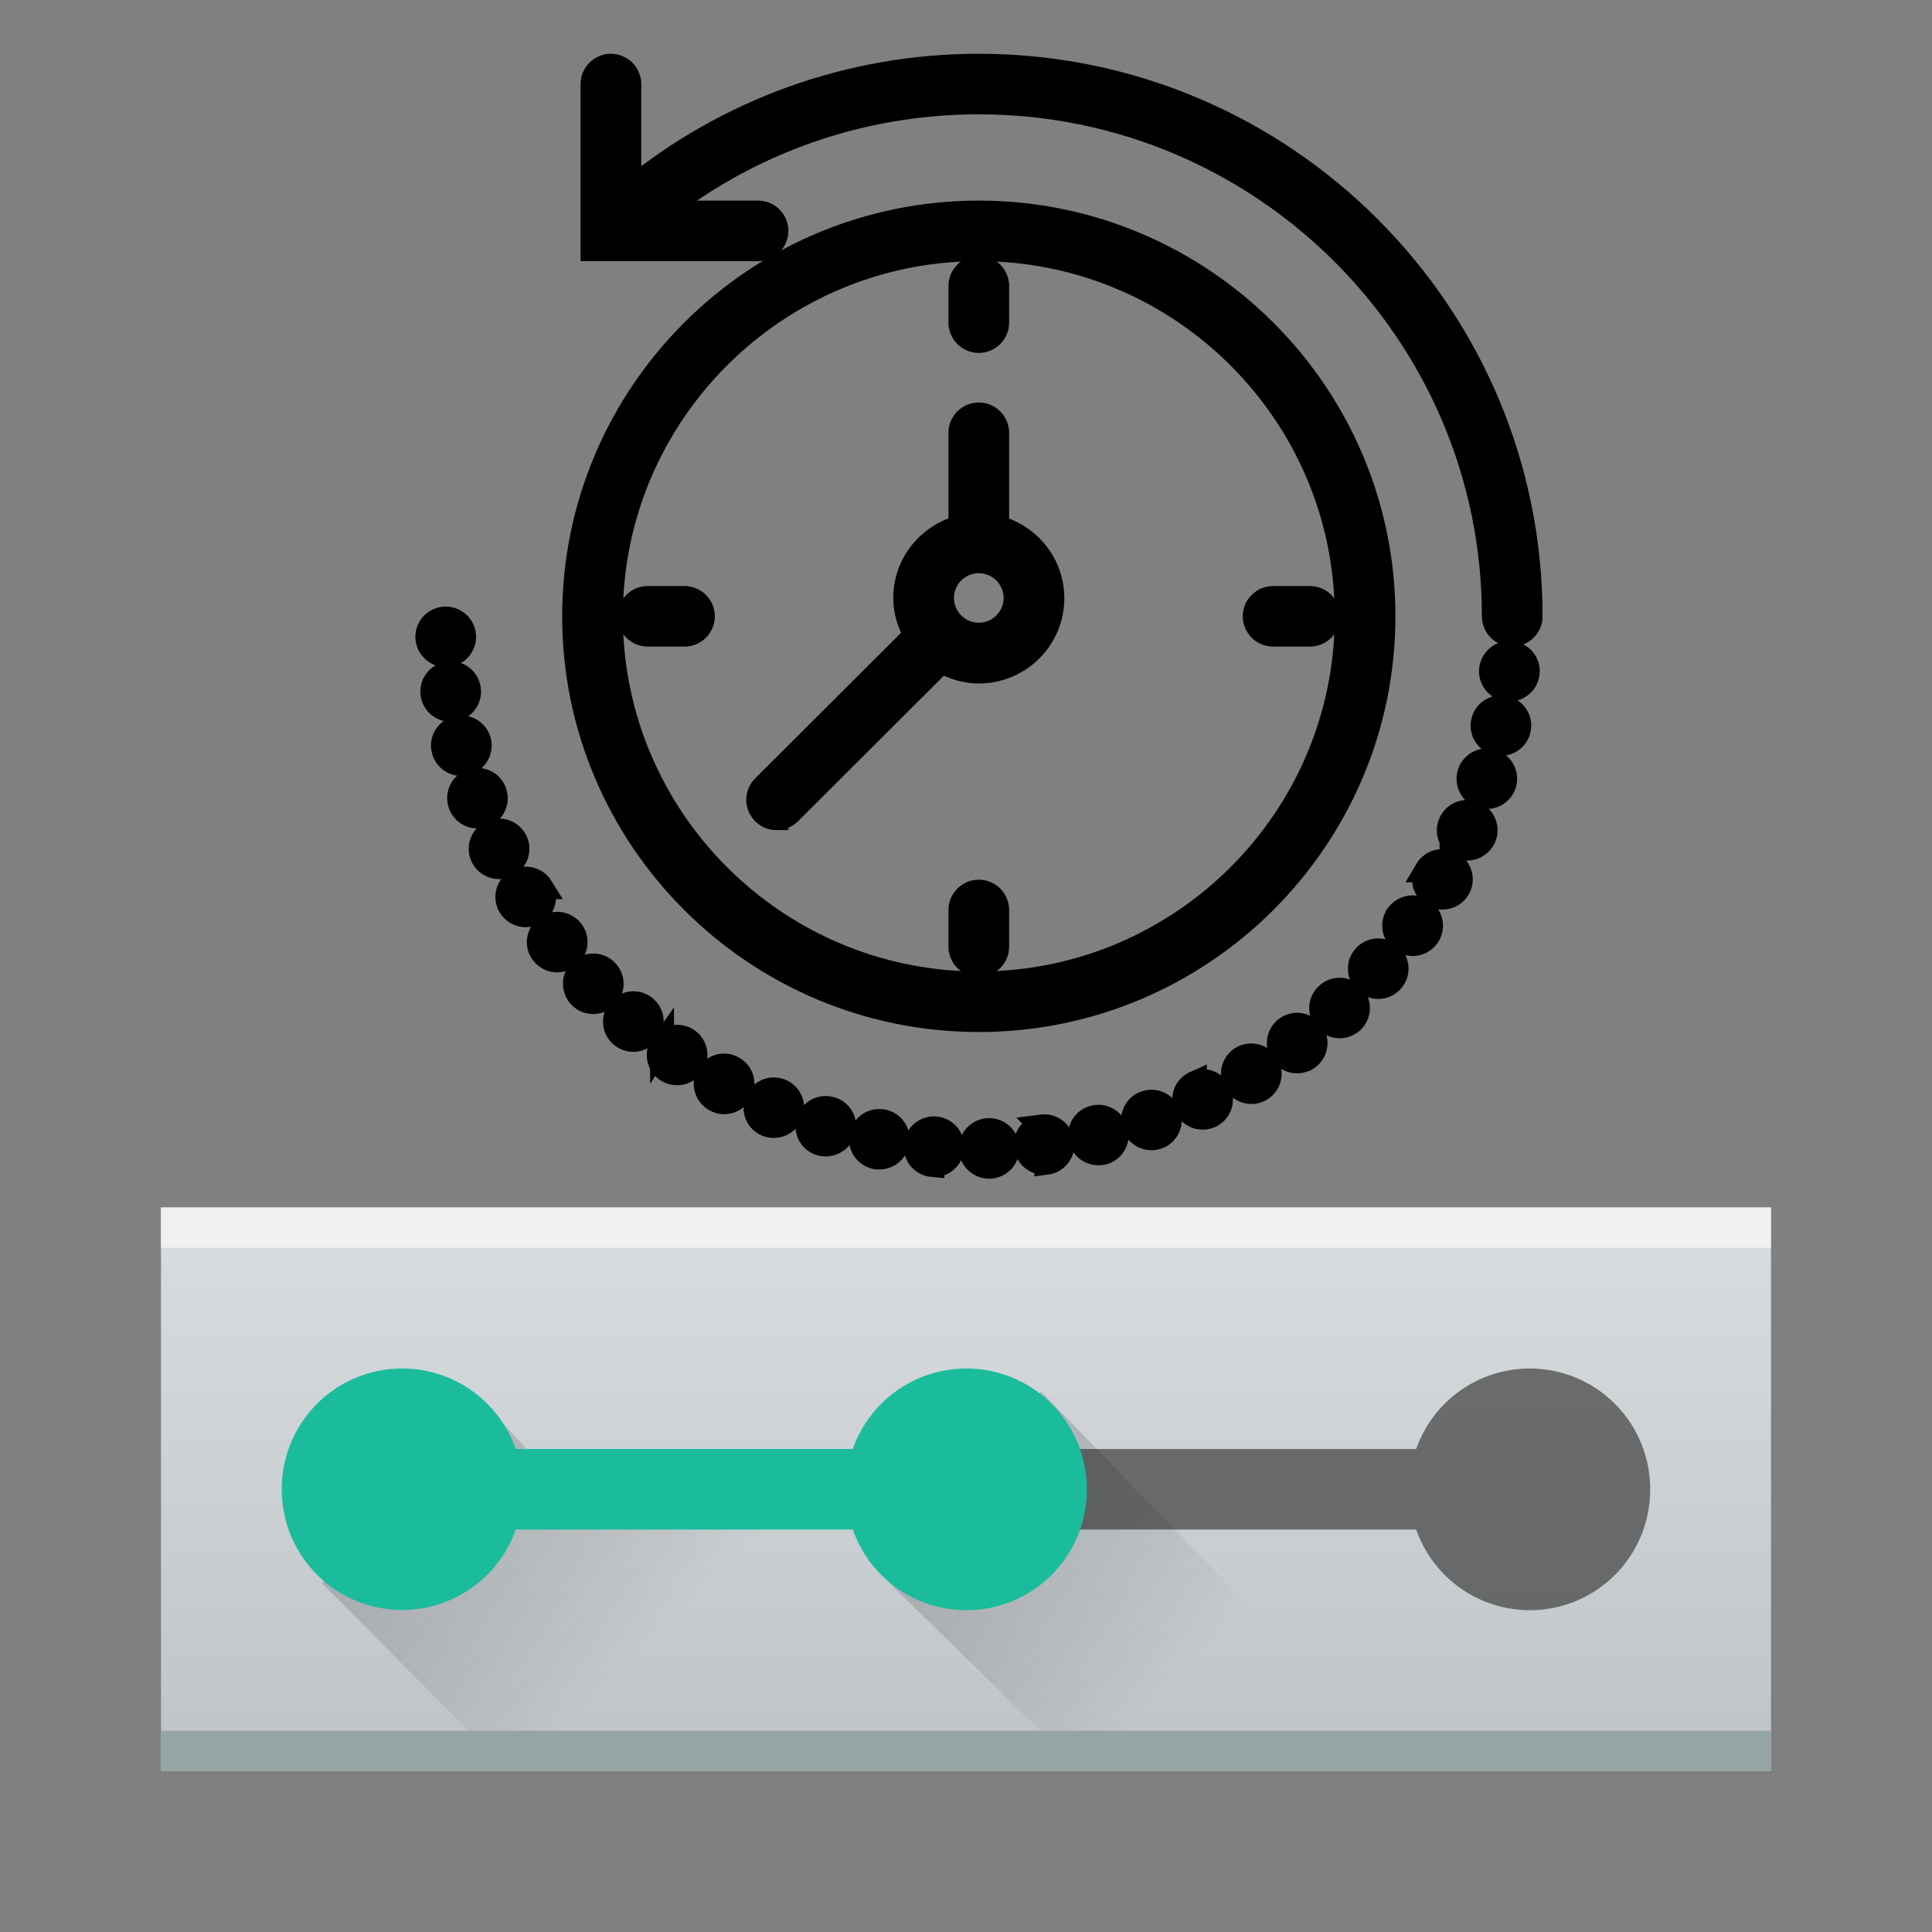<?xml version="1.0" encoding="UTF-8" standalone="no"?>
<svg
   height="48"
   width="48"
   version="1.1"
   id="svg16"
   sodipodi:docname="novarewind4.svg"
   inkscape:version="1.3.2 (091e20ef0f, 2023-11-25)"
   inkscape:export-filename="novarewind4.png"
   inkscape:export-xdpi="256"
   inkscape:export-ydpi="256"
   xmlns:inkscape="http://www.inkscape.org/namespaces/inkscape"
   xmlns:sodipodi="http://sodipodi.sourceforge.net/DTD/sodipodi-0.dtd"
   xmlns:xlink="http://www.w3.org/1999/xlink"
   xmlns="http://www.w3.org/2000/svg"
   xmlns:svg="http://www.w3.org/2000/svg">
  <rect width="100%" height="100%" fill="#808080" stroke="none"/>
  <defs
     id="defs16" />
  <sodipodi:namedview
     id="namedview16"
     pagecolor="#ffffff"
     bordercolor="#000000"
     borderopacity="0.25"
     inkscape:showpageshadow="2"
     inkscape:pageopacity="0.0"
     inkscape:pagecheckerboard="0"
     inkscape:deskcolor="#d1d1d1"
     inkscape:zoom="11.844039"
     inkscape:cx="18.025945"
     inkscape:cy="28.9175"
     inkscape:window-width="1307"
     inkscape:window-height="943"
     inkscape:window-x="0"
     inkscape:window-y="0"
     inkscape:window-maximized="0"
     inkscape:current-layer="svg16" />
  <linearGradient
     id="c"
     gradientUnits="userSpaceOnUse"
     x1="10"
     x2="34"
     xlink:href="#a"
     y1="10"
     y2="34" />
  <linearGradient
     id="d"
     gradientTransform="translate(384.57 499.8)"
     gradientUnits="userSpaceOnUse"
     x2="0"
     y1="20"
     y2="44">
    <stop
       offset="0"
       stop-color="#eff0f1"
       id="stop1" />
    <stop
       offset="1"
       stop-color="#bdc3c7"
       id="stop2" />
  </linearGradient>
  <linearGradient
     id="a"
     gradientTransform="translate(384.57 500.8)"
     gradientUnits="userSpaceOnUse"
     x1="10"
     x2="15"
     y1="36"
     y2="41">
    <stop
       offset="0"
       stop-color="#292c2f"
       id="stop3" />
    <stop
       offset="1"
       stop-opacity="0"
       id="stop4" />
  </linearGradient>
  <linearGradient
     id="e"
     gradientTransform="translate(398.67 500.8)"
     gradientUnits="userSpaceOnUse"
     x1="9.905"
     x2="14.905"
     xlink:href="#a"
     y1="36"
     y2="41" />
  <linearGradient
     id="b"
     gradientTransform="matrix(1,0,0,1.083,1.351,-7.262)"
     gradientUnits="userSpaceOnUse"
     x1="25.07"
     x2="25"
     y1="33.844"
     y2="10">
    <stop
       offset="0"
       stop-color="#1abc9c"
       id="stop5" />
    <stop
       offset="1"
       stop-color="#2980b9"
       id="stop6" />
  </linearGradient>
  <path
     d="M24 34c-1.662 0-3 1.338-3 3s1.338 3 3 3a2.993 2.993 0 0 0 2.813-2h8.375a2.99 2.99 0 0 0 5.813-1c0-1.662-1.338-3-3-3a2.993 2.993 0 0 0-2.813 2h-8.375A2.99 2.99 0 0 0 24 34"
     fill="#232629"
     opacity=".2"
     id="path8" />
  <path
     d="M388.57 529.8v14h40v-14z"
     fill="url(#d)"
     transform="translate(-384.57 -499.8)"
     id="path9" />
  <path
     d="M26.81 38h8.375a2.99 2.99 0 0 0 5.813-1c0-1.662-1.338-3-3-3a2.993 2.993 0 0 0-2.813 2H26.81c.188 1 .188 1 0 2"
     fill="#4d4d4d"
     opacity=".779"
     id="path10" />
  <path
     d="M406.67 539.13l4.762 4.667h8.143l-9.143-9.429z"
     fill="url(#e)"
     opacity=".2"
     transform="translate(-384.57 -499.8)"
     id="path11" />
  <path
     d="M392.57 539.13l4.619 4.667h13.381l-4.867-6.937-7.133-.067-2.238-2.425z"
     fill="url(#a)"
     opacity=".2"
     transform="translate(-384.57 -499.8)"
     id="path12" />
  <path
     d="M10 34c-1.662 0-3 1.338-3 3s1.338 3 3 3a2.993 2.993 0 0 0 2.813-2h8.375a2.99 2.99 0 0 0 5.813-1c0-1.662-1.338-3-3-3a2.993 2.993 0 0 0-2.813 2h-8.375A2.99 2.99 0 0 0 10 34"
     fill="#1abc9c"
     id="path13" />
  <path
     d="M4 43h40v1H4z"
     fill="#95a5a6"
     id="path14" />
  <path
     d="M4 30h40v1H4z"
     fill="#eff0f1"
     id="path15" />
  <g
     id="g37"
     transform="matrix(0.457,0,0,0.456,10.617,1.632)"
     style="opacity:1;fill:#000000;fill-opacity:1;stroke:#000000;stroke-width:1.299;stroke-dasharray:none;stroke-opacity:1">
    <path
       d="m 29.98,52 c 12.13,0 22,-9.87 22,-22 0,-12.13 -9.87,-22 -22,-22 -12.13,0 -22,9.87 -22,22 0,12.13 9.87,22 22,22 z m 0,-42 c 11.03,0 20,8.97 20,20 0,11.03 -8.97,20 -20,20 -11.03,0 -20,-8.97 -20,-20 0,-11.03 8.97,-20 20,-20 z"
       id="path1"
       style="fill:#000000;fill-opacity:1;stroke:#000000;stroke-width:1.299;stroke-dasharray:none;stroke-opacity:1" />
    <path
       d="m 29.98,15 c 0.55,0 1,-0.45 1,-1 v -2 c 0,-0.55 -0.45,-1 -1,-1 -0.55,0 -1,0.45 -1,1 v 2 c 0,0.55 0.45,1 1,1 z"
       id="path2"
       style="fill:#000000;fill-opacity:1;stroke:#000000;stroke-width:1.299;stroke-dasharray:none;stroke-opacity:1" />
    <path
       d="m 29.98,45 c -0.55,0 -1,0.45 -1,1 v 2 c 0,0.55 0.45,1 1,1 0.55,0 1,-0.45 1,-1 v -2 c 0,-0.55 -0.45,-1 -1,-1 z"
       id="path3"
       style="fill:#000000;fill-opacity:1;stroke:#000000;stroke-width:1.299;stroke-dasharray:none;stroke-opacity:1" />
    <path
       d="m 45.98,31 h 2 c 0.55,0 1,-0.45 1,-1 0,-0.55 -0.45,-1 -1,-1 h -2 c -0.55,0 -1,0.45 -1,1 0,0.55 0.45,1 1,1 z"
       id="path4"
       style="fill:#000000;fill-opacity:1;stroke:#000000;stroke-width:1.299;stroke-dasharray:none;stroke-opacity:1" />
    <path
       d="m 13.98,29 h -2 c -0.55,0 -1,0.45 -1,1 0,0.55 0.45,1 1,1 h 2 c 0.55,0 1,-0.45 1,-1 0,-0.55 -0.45,-1 -1,-1 z"
       id="path5"
       style="fill:#000000;fill-opacity:1;stroke:#000000;stroke-width:1.299;stroke-dasharray:none;stroke-opacity:1" />
    <path
       d="m 18.98,41 c 0.26,0 0.51,-0.1 0.71,-0.29 l 8.27,-8.27 c 0.59,0.35 1.28,0.57 2.02,0.57 2.21,0 4,-1.79 4,-4 0,-1.86 -1.28,-3.41 -3,-3.86 V 20 c 0,-0.55 -0.45,-1 -1,-1 -0.55,0 -1,0.45 -1,1 v 5.14 c -1.72,0.45 -3,2 -3,3.86 0,0.74 0.22,1.42 0.57,2.02 l -8.27,8.27 c -0.39,0.39 -0.39,1.02 0,1.41 0.19,0.2 0.44,0.3 0.7,0.3 z m 11,-14 c 1.1,0 2,0.9 2,2 0,1.1 -0.9,2 -2,2 -1.1,0 -2,-0.9 -2,-2 0,-1.1 0.9,-2 2,-2 z"
       id="path6-3"
       style="fill:#000000;fill-opacity:1;stroke:#000000;stroke-width:1.299;stroke-dasharray:none;stroke-opacity:1" />
    <path
       d="m 10.06,10 h 7.92 c 0.55,0 1,-0.45 1,-1 0,-0.55 -0.45,-1 -1,-1 h -5.3 c 4.92,-3.89 10.97,-6 17.3,-6 15.44,0 28,12.56 28,28 0,0.55 0.45,1 1,1 0.55,0 1,-0.45 1,-1 C 59.98,13.46 46.52,0 29.98,0 23,0 16.34,2.41 10.98,6.81 V 1 c 0,-0.55 -0.45,-1 -1,-1 -0.55,0 -1,0.45 -1,1 v 9 h 0.89 c 0.07,0.01 0.13,0.01 0.19,0 z"
       id="path7-6"
       style="fill:#000000;fill-opacity:1;stroke:#000000;stroke-width:1.299;stroke-dasharray:none;stroke-opacity:1" />
    <path
       d="m 8.33,49.3 c -0.4,0.38 -0.41,1.01 -0.03,1.41 0.19,0.21 0.46,0.31 0.72,0.31 0.25,0 0.5,-0.09 0.69,-0.28 0.4,-0.38 0.42,-1.01 0.03,-1.41 C 9.36,48.93 8.73,48.92 8.33,49.3 Z"
       id="path8-7"
       style="fill:#000000;fill-opacity:1;stroke:#000000;stroke-width:1.299;stroke-dasharray:none;stroke-opacity:1" />
    <path
       d="M 7.85,47.14 C 7.51,46.7 6.89,46.62 6.45,46.96 c -0.44,0.34 -0.52,0.97 -0.18,1.4 0.2,0.26 0.5,0.39 0.79,0.39 0.22,0 0.43,-0.07 0.62,-0.21 0.43,-0.34 0.51,-0.97 0.17,-1.4 z"
       id="path9-5"
       style="fill:#000000;fill-opacity:1;stroke:#000000;stroke-width:1.299;stroke-dasharray:none;stroke-opacity:1" />
    <path
       d="m 12.76,53.34 c -0.32,0.45 -0.2,1.07 0.25,1.39 0.18,0.12 0.37,0.17 0.57,0.17 0.32,0 0.63,-0.15 0.82,-0.43 0.32,-0.45 0.2,-1.08 -0.25,-1.39 -0.46,-0.31 -1.08,-0.2 -1.39,0.26 z"
       id="path10-3"
       style="fill:#000000;fill-opacity:1;stroke:#000000;stroke-width:1.299;stroke-dasharray:none;stroke-opacity:1" />
    <path
       d="M 6.2,44.76 C 5.91,44.29 5.29,44.15 4.82,44.44 c -0.47,0.3 -0.61,0.91 -0.32,1.38 0.19,0.3 0.52,0.47 0.85,0.47 0.18,0 0.36,-0.05 0.53,-0.15 0.47,-0.29 0.61,-0.91 0.32,-1.38 z"
       id="path11-5"
       style="fill:#000000;fill-opacity:1;stroke:#000000;stroke-width:1.299;stroke-dasharray:none;stroke-opacity:1" />
    <path
       d="m 1,32.12 c 0.01,0 0.03,0 0.04,0 C 1.59,32.1 2.02,31.63 2,31.08 1.98,30.53 1.51,30.1 0.96,30.12 0.41,30.14 -0.02,30.6 0,31.16 c 0.02,0.53 0.47,0.96 1,0.96 z"
       id="path12-6"
       style="fill:#000000;fill-opacity:1;stroke:#000000;stroke-width:1.299;stroke-dasharray:none;stroke-opacity:1" />
    <path
       d="m 16.61,54.6 c -0.48,-0.27 -1.09,-0.09 -1.36,0.4 -0.26,0.48 -0.08,1.09 0.41,1.35 0.15,0.09 0.31,0.13 0.47,0.13 0.36,0 0.7,-0.19 0.88,-0.53 0.27,-0.48 0.09,-1.09 -0.4,-1.35 z"
       id="path13-2"
       style="fill:#000000;fill-opacity:1;stroke:#000000;stroke-width:1.299;stroke-dasharray:none;stroke-opacity:1" />
    <path
       d="M 1.41,35.09 C 1.96,35.01 2.34,34.51 2.26,33.96 2.18,33.41 1.67,33.03 1.13,33.11 0.58,33.19 0.2,33.7 0.28,34.24 c 0.07,0.5 0.5,0.86 0.99,0.86 0.05,0 0.09,0 0.14,-0.01 z"
       id="path14-9"
       style="fill:#000000;fill-opacity:1;stroke:#000000;stroke-width:1.299;stroke-dasharray:none;stroke-opacity:1" />
    <path
       d="m 4.8,42.23 c -0.25,-0.5 -0.84,-0.7 -1.34,-0.46 -0.5,0.24 -0.7,0.84 -0.46,1.34 0.17,0.35 0.53,0.56 0.9,0.56 0.14,0 0.29,-0.03 0.43,-0.1 0.5,-0.24 0.71,-0.84 0.47,-1.34 z"
       id="path15-1"
       style="fill:#000000;fill-opacity:1;stroke:#000000;stroke-width:1.299;stroke-dasharray:none;stroke-opacity:1" />
    <path
       d="M 2.09,38.02 C 2.62,37.88 2.95,37.34 2.82,36.8 2.68,36.27 2.14,35.94 1.6,36.08 c -0.53,0.13 -0.86,0.67 -0.72,1.21 0.11,0.45 0.52,0.76 0.97,0.76 0.08,0 0.16,-0.01 0.24,-0.03 z"
       id="path16"
       style="fill:#000000;fill-opacity:1;stroke:#000000;stroke-width:1.299;stroke-dasharray:none;stroke-opacity:1" />
    <path
       d="M 3.66,39.57 C 3.48,39.05 2.9,38.78 2.38,38.97 1.86,39.16 1.6,39.73 1.79,40.25 c 0.14,0.41 0.53,0.66 0.93,0.66 0.12,0 0.23,-0.02 0.35,-0.06 0.52,-0.19 0.78,-0.76 0.59,-1.28 z"
       id="path17"
       style="fill:#000000;fill-opacity:1;stroke:#000000;stroke-width:1.299;stroke-dasharray:none;stroke-opacity:1" />
    <path
       d="m 10.44,51.43 c -0.36,0.42 -0.31,1.05 0.11,1.41 0.19,0.16 0.42,0.24 0.65,0.24 0.28,0 0.56,-0.12 0.76,-0.35 0.36,-0.42 0.31,-1.05 -0.11,-1.41 -0.42,-0.36 -1.05,-0.31 -1.41,0.11 z"
       id="path18"
       style="fill:#000000;fill-opacity:1;stroke:#000000;stroke-width:1.299;stroke-dasharray:none;stroke-opacity:1" />
    <path
       d="m 55.68,43.46 c -0.48,-0.27 -1.09,-0.1 -1.37,0.38 h 0.01 c -0.28,0.48 -0.11,1.09 0.37,1.36 0.15,0.09 0.32,0.13 0.49,0.13 0.35,0 0.69,-0.18 0.87,-0.5 0.28,-0.48 0.11,-1.09 -0.37,-1.37 z"
       id="path19"
       style="fill:#000000;fill-opacity:1;stroke:#000000;stroke-width:1.299;stroke-dasharray:none;stroke-opacity:1" />
    <path
       d="m 52.75,46.27 c -0.32,0.45 -0.22,1.08 0.23,1.4 0.18,0.13 0.38,0.19 0.58,0.19 0.32,0 0.62,-0.15 0.82,-0.42 0.32,-0.45 0.22,-1.07 -0.23,-1.4 -0.45,-0.32 -1.08,-0.21 -1.4,0.23 z"
       id="path20"
       style="fill:#000000;fill-opacity:1;stroke:#000000;stroke-width:1.299;stroke-dasharray:none;stroke-opacity:1" />
    <path
       d="m 50.95,48.54 c -0.37,0.41 -0.33,1.04 0.08,1.41 0.19,0.17 0.43,0.25 0.66,0.25 0.28,0 0.55,-0.11 0.75,-0.34 0.37,-0.41 0.33,-1.04 -0.08,-1.41 -0.42,-0.36 -1.05,-0.33 -1.41,0.09 z"
       id="path21"
       style="fill:#000000;fill-opacity:1;stroke:#000000;stroke-width:1.299;stroke-dasharray:none;stroke-opacity:1" />
    <path
       d="m 48.92,50.61 v 0 c -0.41,0.37 -0.44,1 -0.06,1.41 0.2,0.21 0.47,0.32 0.74,0.32 0.24,0 0.48,-0.09 0.67,-0.26 0.41,-0.38 0.43,-1.01 0.06,-1.41 -0.37,-0.41 -1.01,-0.44 -1.41,-0.06 z"
       id="path22"
       style="fill:#000000;fill-opacity:1;stroke:#000000;stroke-width:1.299;stroke-dasharray:none;stroke-opacity:1" />
    <path
       d="m 46.69,52.45 c -0.44,0.33 -0.53,0.96 -0.2,1.4 0.19,0.27 0.49,0.4 0.8,0.4 0.21,0 0.42,-0.06 0.59,-0.19 0.45,-0.33 0.54,-0.96 0.21,-1.4 -0.33,-0.45 -0.96,-0.54 -1.4,-0.21 z"
       id="path23"
       style="fill:#000000;fill-opacity:1;stroke:#000000;stroke-width:1.299;stroke-dasharray:none;stroke-opacity:1" />
    <path
       d="m 58.93,32 c -0.55,-0.06 -1.04,0.34 -1.1,0.89 -0.06,0.55 0.34,1.04 0.89,1.1 0.04,0 0.07,0 0.11,0 0.5,0 0.94,-0.38 0.99,-0.9 0.06,-0.54 -0.34,-1.04 -0.89,-1.09 z"
       id="path24"
       style="fill:#000000;fill-opacity:1;stroke:#000000;stroke-width:1.299;stroke-dasharray:none;stroke-opacity:1" />
    <path
       d="m 56.94,40.74 c -0.51,-0.22 -1.1,0.01 -1.32,0.51 -0.23,0.51 0,1.1 0.51,1.32 0.13,0.06 0.27,0.09 0.4,0.09 0.39,0 0.75,-0.23 0.92,-0.6 0.22,-0.51 -0.01,-1.1 -0.51,-1.32 z"
       id="path25"
       style="fill:#000000;fill-opacity:1;stroke:#000000;stroke-width:1.299;stroke-dasharray:none;stroke-opacity:1" />
    <path
       d="m 58.57,34.98 c -0.54,-0.12 -1.07,0.23 -1.18,0.77 -0.12,0.54 0.23,1.07 0.77,1.18 0.07,0.02 0.14,0.02 0.21,0.02 0.46,0 0.88,-0.32 0.97,-0.79 0.12,-0.54 -0.23,-1.07 -0.77,-1.18 z"
       id="path26"
       style="fill:#000000;fill-opacity:1;stroke:#000000;stroke-width:1.299;stroke-dasharray:none;stroke-opacity:1" />
    <path
       d="m 57.9,37.9 c -0.52,-0.17 -1.09,0.12 -1.25,0.65 -0.17,0.52 0.12,1.09 0.64,1.26 0.1,0.03 0.21,0.04 0.31,0.04 0.42,0 0.81,-0.27 0.95,-0.69 0.17,-0.53 -0.12,-1.09 -0.65,-1.26 z"
       id="path27"
       style="fill:#000000;fill-opacity:1;stroke:#000000;stroke-width:1.299;stroke-dasharray:none;stroke-opacity:1" />
    <path
       d="m 19.22,55.85 c -0.51,-0.21 -1.09,0.03 -1.3,0.54 -0.22,0.51 0.02,1.09 0.53,1.31 0.13,0.05 0.26,0.07 0.39,0.07 0.39,0 0.76,-0.23 0.92,-0.61 0.21,-0.51 -0.03,-1.1 -0.54,-1.31 z"
       id="path28"
       style="fill:#000000;fill-opacity:1;stroke:#000000;stroke-width:1.299;stroke-dasharray:none;stroke-opacity:1" />
    <path
       d="m 30.52,57.99 c -0.55,0.01 -0.99,0.47 -0.98,1.02 0.01,0.55 0.46,0.98 1,0.98 0.01,0 0.01,0 0.02,0 0.55,-0.01 0.99,-0.46 0.98,-1.02 -0.01,-0.55 -0.47,-0.99 -1.02,-0.98 z"
       id="path29"
       style="fill:#000000;fill-opacity:1;stroke:#000000;stroke-width:1.299;stroke-dasharray:none;stroke-opacity:1" />
    <path
       d="m 24.76,57.51 c -0.54,-0.1 -1.07,0.25 -1.17,0.8 -0.1,0.54 0.25,1.06 0.8,1.17 0.06,0.01 0.12,0.01 0.18,0.01 0.47,0 0.89,-0.33 0.99,-0.81 0.1,-0.54 -0.26,-1.07 -0.8,-1.17 z"
       id="path30"
       style="fill:#000000;fill-opacity:1;stroke:#000000;stroke-width:1.299;stroke-dasharray:none;stroke-opacity:1" />
    <path
       d="m 27.63,57.9 c -0.55,-0.05 -1.04,0.36 -1.08,0.91 -0.05,0.56 0.36,1.04 0.91,1.09 0,-0.01 0,-0.01 0,-0.01 0.03,0.01 0.06,0.01 0.08,0.01 0.52,0 0.96,-0.4 1,-0.92 0.04,-0.55 -0.36,-1.03 -0.91,-1.08 z"
       id="path31"
       style="fill:#000000;fill-opacity:1;stroke:#000000;stroke-width:1.299;stroke-dasharray:none;stroke-opacity:1" />
    <path
       d="m 21.95,56.83 c -0.53,-0.16 -1.09,0.14 -1.25,0.66 -0.15,0.53 0.14,1.09 0.67,1.25 0.1,0.03 0.2,0.04 0.29,0.04 0.43,0 0.83,-0.28 0.96,-0.71 0.16,-0.53 -0.14,-1.09 -0.67,-1.24 z"
       id="path32"
       style="fill:#000000;fill-opacity:1;stroke:#000000;stroke-width:1.299;stroke-dasharray:none;stroke-opacity:1" />
    <path
       d="m 44.28,54.06 c -0.47,0.29 -0.63,0.9 -0.34,1.37 0.18,0.32 0.52,0.49 0.86,0.49 0.17,0 0.35,-0.04 0.51,-0.14 0.47,-0.28 0.63,-0.9 0.34,-1.37 -0.28,-0.47 -0.89,-0.63 -1.37,-0.35 z"
       id="path33"
       style="fill:#000000;fill-opacity:1;stroke:#000000;stroke-width:1.299;stroke-dasharray:none;stroke-opacity:1" />
    <path
       d="m 39.04,56.5 c -0.52,0.17 -0.8,0.74 -0.62,1.27 0.14,0.41 0.53,0.67 0.94,0.67 0.11,0 0.22,-0.02 0.33,-0.05 0.52,-0.18 0.8,-0.75 0.62,-1.27 -0.18,-0.53 -0.75,-0.8 -1.27,-0.62 z"
       id="path34"
       style="fill:#000000;fill-opacity:1;stroke:#000000;stroke-width:1.299;stroke-dasharray:none;stroke-opacity:1" />
    <path
       d="m 41.73,55.42 c -0.51,0.23 -0.72,0.82 -0.49,1.32 0.17,0.37 0.53,0.58 0.91,0.58 0.14,0 0.28,-0.03 0.42,-0.09 0.5,-0.23 0.72,-0.83 0.48,-1.33 -0.23,-0.5 -0.82,-0.72 -1.32,-0.48 z"
       id="path35"
       style="fill:#000000;fill-opacity:1;stroke:#000000;stroke-width:1.299;stroke-dasharray:none;stroke-opacity:1" />
    <path
       d="m 36.26,57.29 c -0.54,0.12 -0.88,0.66 -0.75,1.2 0.1,0.46 0.52,0.77 0.97,0.77 0.08,0 0.15,0 0.23,-0.02 0.53,-0.12 0.87,-0.66 0.75,-1.2 -0.13,-0.54 -0.66,-0.87 -1.2,-0.75 z"
       id="path36"
       style="fill:#000000;fill-opacity:1;stroke:#000000;stroke-width:1.299;stroke-dasharray:none;stroke-opacity:1" />
    <path
       d="m 33.41,57.79 c -0.55,0.07 -0.94,0.57 -0.87,1.11 0.06,0.51 0.49,0.88 0.99,0.88 0.04,0 0.08,0 0.12,-0.01 0,0.01 0,0.01 0,0.01 0.55,-0.07 0.94,-0.57 0.87,-1.12 -0.06,-0.55 -0.56,-0.94 -1.11,-0.87 z"
       id="path37"
       style="fill:#000000;fill-opacity:1;stroke:#000000;stroke-width:1.299;stroke-dasharray:none;stroke-opacity:1" />
  </g>
</svg>
